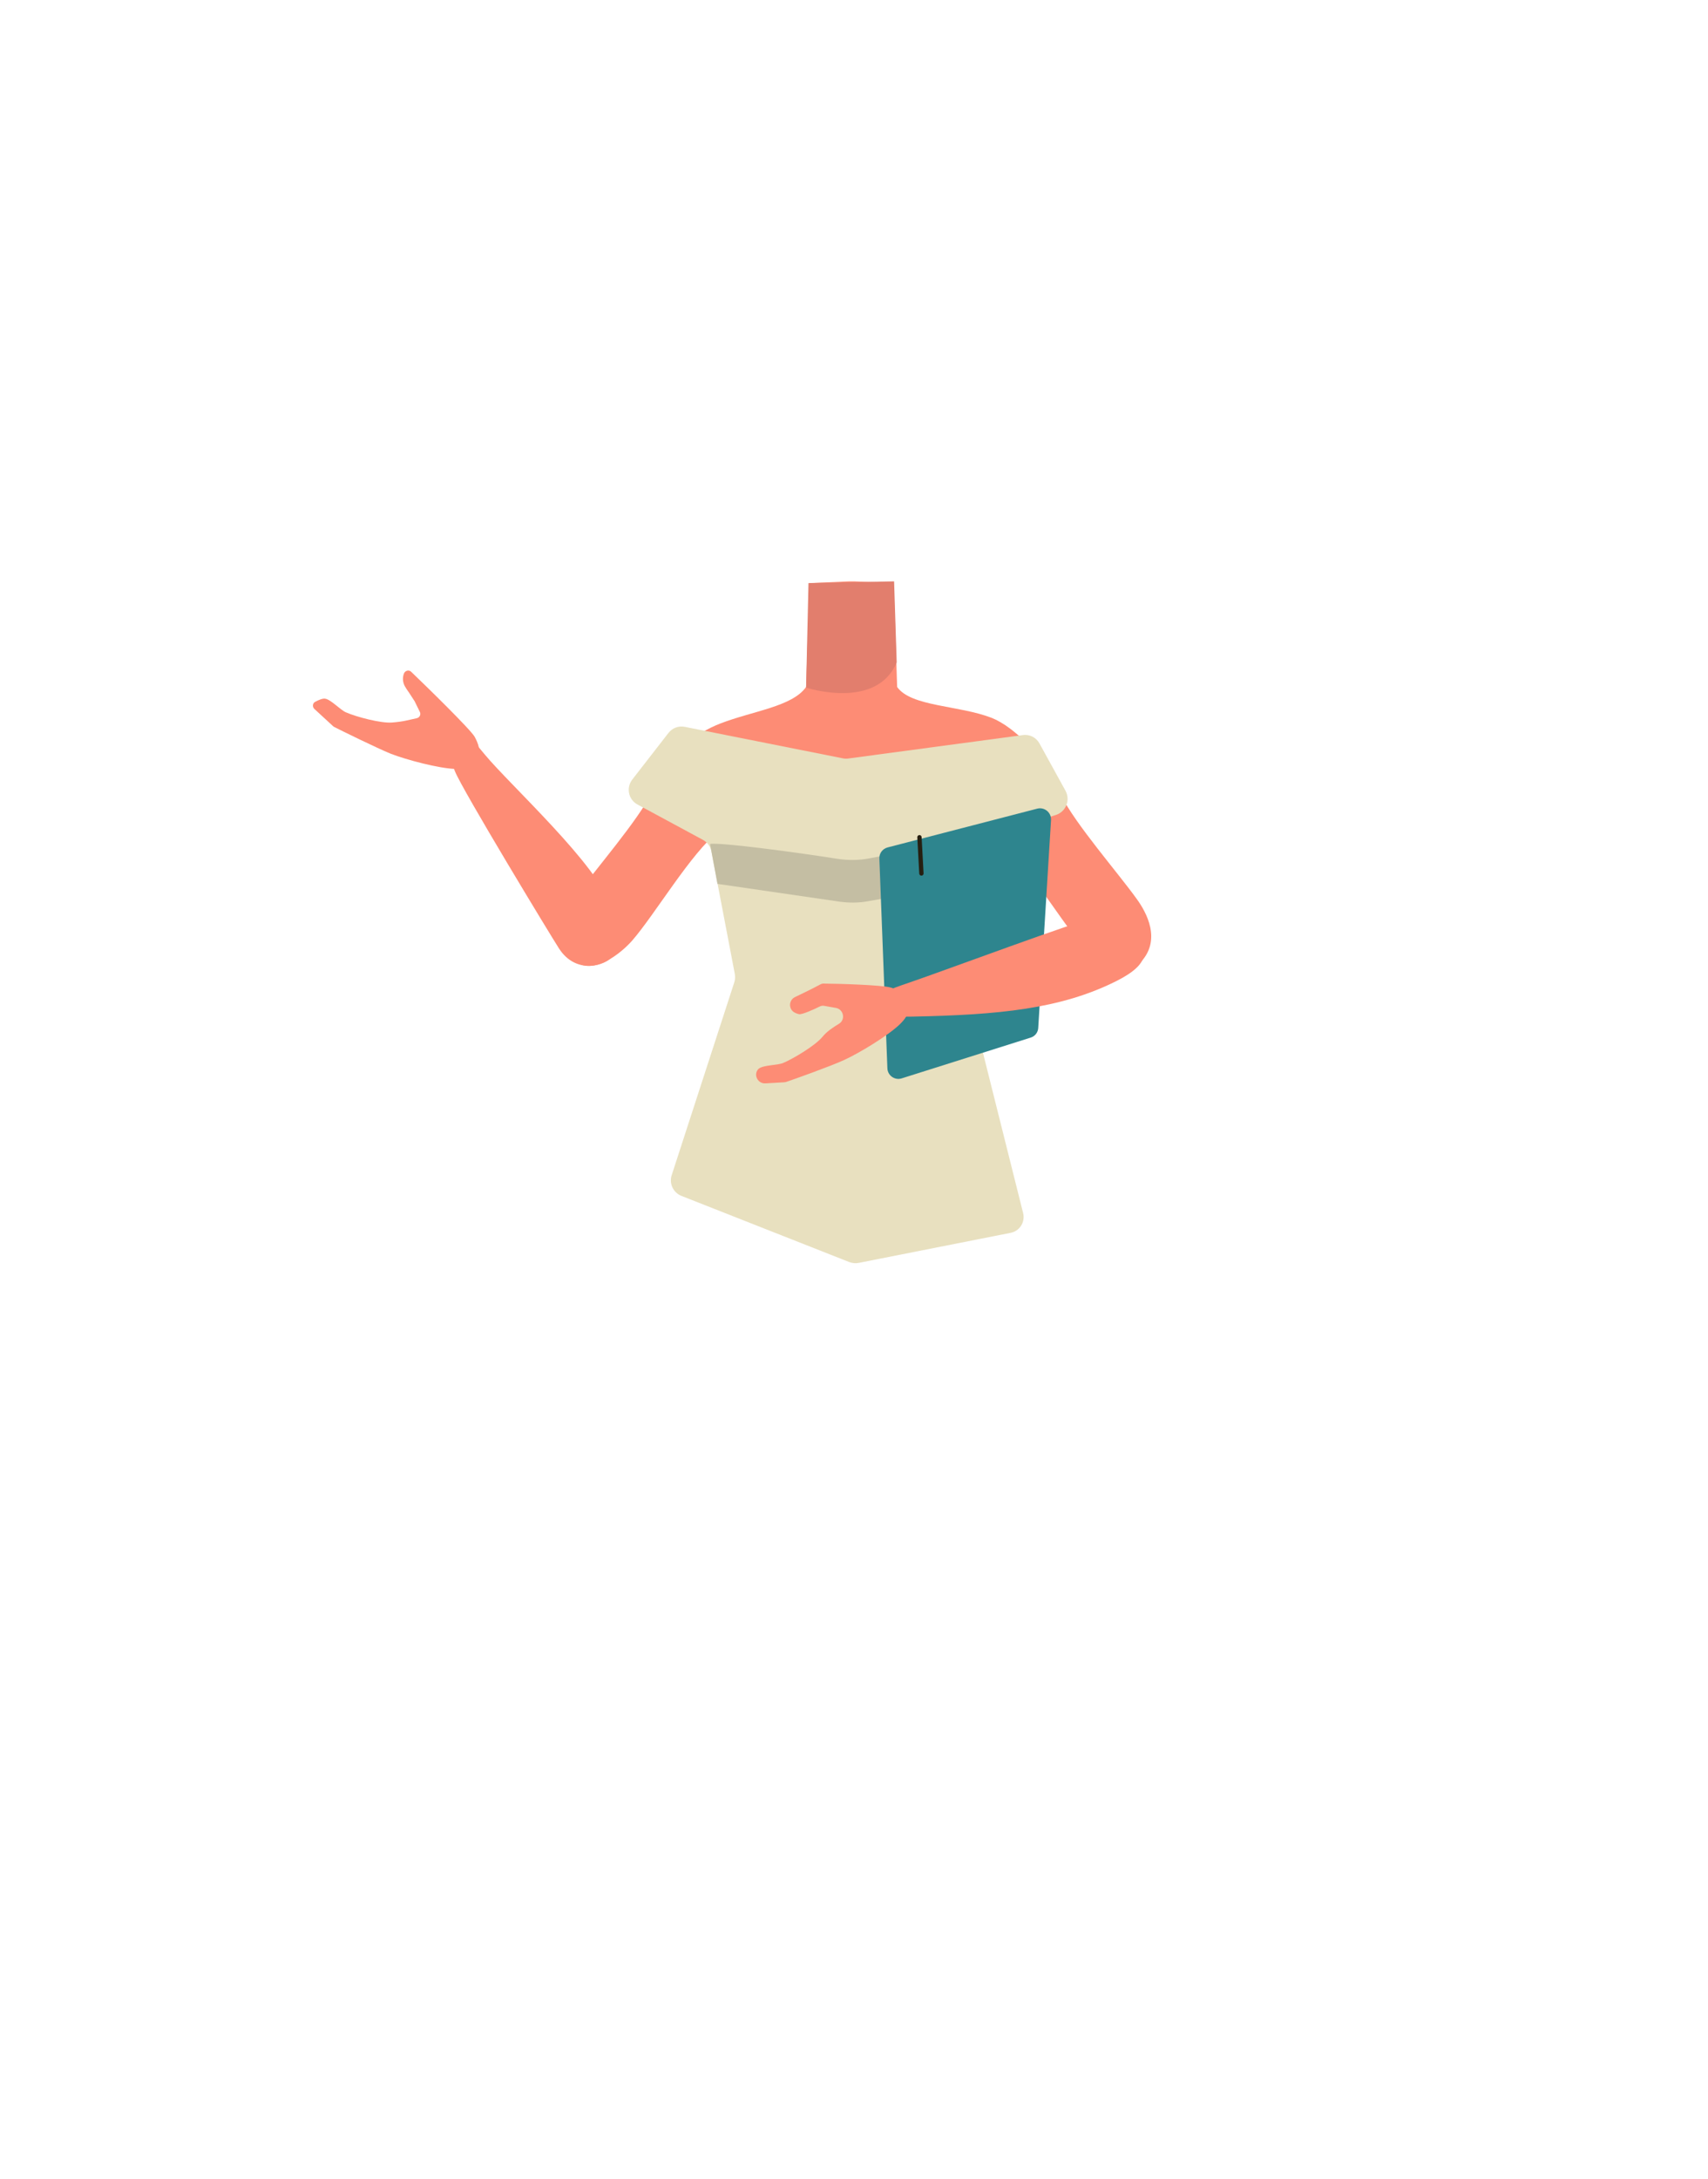 <?xml version="1.0" encoding="utf-8"?>
<!-- Generator: Adobe Illustrator 26.0.3, SVG Export Plug-In . SVG Version: 6.00 Build 0)  -->
<svg version="1.1" id="Calque_1" xmlns="http://www.w3.org/2000/svg" xmlns:xlink="http://www.w3.org/1999/xlink" x="0px" y="0px"
	 viewBox="0 0 788 1005" style="enable-background:new 0 0 788 1005;" xml:space="preserve">
<style type="text/css">
	.st0{fill:#FD8C75;}
	.st1{fill:#E27E6D;}
	.st2{fill:#E8E0BF;}
	.st3{fill:#C4BEA3;}
	.st4{fill:#2E858E;}
	.st5{fill:none;stroke:#261F11;stroke-width:2;stroke-linecap:round;stroke-miterlimit:10;}
</style>
<path class="st0" d="M393,419.1c-5.5-3.6-8-0.6-13.7,2.5c-9.8,5.4-15.8,23.7-26.7,26.2c-3.9,0.9-12.7-15.1-13.7-21.3
	c-1.5-9.3,2.5-27.5-8.4-36.9c-9.2-7.9-21.5-3.7-25.5-16.3c-7-22,17.3-35.8,27.2-39.6c15.2-5.9,33.3-7.8,39.7-16.9l0.9-27.7l0.7-20.2
	l18.3-0.8h2.2l18.3,0.8l0.7,20.2l0.9,27.7c6.4,9.1,28.4,8.4,43.5,14.2c10,3.9,30.4,20.4,23.4,42.4c-4,12.6-16.2,8.4-25.5,16.3
	c-10.9,9.3-19.2,27.1-20.8,36.4c-1,6.2-13.3,15.2-17.2,14.4c-10.8-2.5-1.1-13.5-10.8-18.8C401,418.5,398.5,415.5,393,419.1"/>
<path class="st1" d="M371.9,317.1c0,0,32.4,10.6,41.8-11.6l-1.2-37.4l-39.5,0.8L371.9,317.1z"/>
<path class="st0" d="M357.4,352.5c-4.3,21.5-18,24.7-25.9,30.9c-12.6,9.9-29.3,38.2-39.7,50.2c-4.9,5.7-18.5,17-27.1,9.2l-3.8-2.5
	c-10.6-10.6,0.9-21.4,5.1-27.3c8.6-12,28.3-34.5,34.9-47.8c4.9-9.9,9.8-18.1,25.3-27.2c0,0,16.9-9.5,27.9-2.4
	C361,340.2,359.2,343.6,357.4,352.5L357.4,352.5z"/>
<path class="st0" d="M282.5,441.1c9.9-13.6,1-17.2-0.8-23.2c-5.3-18.5-46.6-56.1-58-69.9c-6.5-7.8-9.7-12.2-14.7-8.8
	c-4.6,3.1-0.6,12.7,0.9,16.5c3.3,8.4,44.2,75.8,48,81.7C265.9,449.8,279.6,445.1,282.5,441.1z"/>
<path class="st0" d="M189.7,309.8c-1-1-2.7-0.6-3.3,0.7l0,0c-0.8,2-0.6,4.2,0.4,6c0.4,0.7,0.8,1.3,1.2,1.9c1.1,1.5,2.8,4.3,3.1,4.7
	c0,0,0.1,0.1,0.1,0.1l2.5,5.1c0.6,1.2-0.1,2.6-1.4,2.9c-3.8,0.8-6.1,1.6-11.5,2c-5.1,0.4-16.4-2.6-21.2-4.7
	c-2.6-1.1-6.9-5.9-9.6-6.3c-1.1-0.2-3,0.6-4.5,1.4c-1.3,0.6-1.5,2.3-0.5,3.3l8.8,8.1c0.1,0.1,0.3,0.2,0.5,0.3
	c2.3,1.2,19.8,9.8,26,12.3c7.2,2.8,22.3,6.8,29.8,7c2.4,0,7.2,0.1,9.9-4.2c2.4-3.7,0.4-8-1-10.6
	C217.2,336.5,196.5,316.3,189.7,309.8z"/>
<path class="st0" d="M433,354c4.3,21.5,18,24.7,25.9,30.9c12.6,9.8,29.3,38.2,39.7,50.2c4.9,5.7,18.5,17,27.1,9.2l0,0
	c10.7-10.6,3-23.9-1.3-29.8c-8.6-12-28.3-34.5-34.9-47.8c-4.9-9.9-7.6-20.7-23.1-29.8c0,0-15.3-10.2-26.3-3
	C433.2,338.6,431.3,345.1,433,354L433,354z"/>
<path class="st2" d="M472,559.3L442.6,442c-0.3-1.4-0.3-2.8,0.1-4.1l15.1-49.1c0.7-2.4,2.6-4.3,5-5.1l24.4-7.9
	c4.6-1.5,6.7-6.8,4.4-11.1l-12-21.8c-1.5-2.8-4.6-4.4-7.8-3.9l-80.5,10.8c-0.8,0.1-1.7,0.1-2.5-0.1l-72.8-14.5
	c-2.9-0.6-5.8,0.5-7.6,2.8l-16.7,21.5c-2.9,3.8-1.8,9.2,2.4,11.5l30.2,16.3c2,1.1,3.5,3.1,3.9,5.3l10.8,56.5
	c0.2,1.3,0.2,2.6-0.2,3.8l-28.9,89c-1.3,3.9,0.7,8.1,4.5,9.6l77.4,30.5c1.4,0.5,2.9,0.7,4.3,0.4l69.8-13.8
	C470.4,567.9,473.1,563.6,472,559.3z"/>
<path class="st3" d="M327.6,389.2c4.5-0.9,42.2,4.2,58.4,6.8c5.1,0.8,10.3,0.8,15.3-0.2l57.6-10.9l-6.6,21.5l-51.8,9.2
	c-4.3,0.8-8.8,0.8-13.2,0.2l-56.3-8.2L327.6,389.2"/>
<path class="st4" d="M478.6,372.9l-69.1,17.9c-2.3,0.6-3.9,2.7-3.8,5.1l3.7,96.7c0.1,3.4,3.4,5.7,6.6,4.7l59.5-18.8
	c2-0.6,3.4-2.4,3.5-4.5l5.9-95.8C485.1,374.7,481.9,372.1,478.6,372.9z"/>
<line class="st5" x1="424.2" y1="386.1" x2="425.1" y2="402.8"/>
<path class="st0" d="M526.5,434.3c-3.9-14.5-15.2-11.8-21.4-11c-6.7,0.9-68.8,24.1-85.8,29.9c-9.6,3.3-14.8,4.8-13.4,10.7
	c1.3,5.3,11.7,5,15.8,4.9c38.5-0.8,67.6-3.4,93.4-16.4C532,443.9,527.5,438,526.5,434.3z"/>
<path class="st0" d="M378.6,453.9c-3.7,2-8.2,4.2-11.8,5.9c-3,1.4-3.1,5.7-0.1,7.2c0.8,0.4,1.4,0.6,2,0.7c1.5,0.2,7-2.3,9.4-3.5
	c0.7-0.4,1.6-0.5,2.4-0.3l5.1,0.9c3.6,0.6,4.6,5.4,1.5,7.3c-2.8,1.7-5.7,3.6-7.7,6.1c-3.2,3.9-13.3,10-18.1,12
	c-2.6,1.1-9,0.9-11.2,2.6c-0.2,0.1-0.3,0.3-0.5,0.5c-2,2.7,0.2,6.5,3.5,6.3l8.6-0.5c0.4,0,0.7-0.1,1.1-0.2
	c3.3-1.1,20.7-7.3,26.7-10.1c7-3.2,20.4-11.3,25.8-16.6c1.7-1.7,5-5.1,3.9-10.1c-1-4.3-5.4-5.8-8.3-6.7c-4.2-1.2-25.2-1.8-30.2-1.8
	C379.8,453.5,379.2,453.6,378.6,453.9z"/>
</svg>
